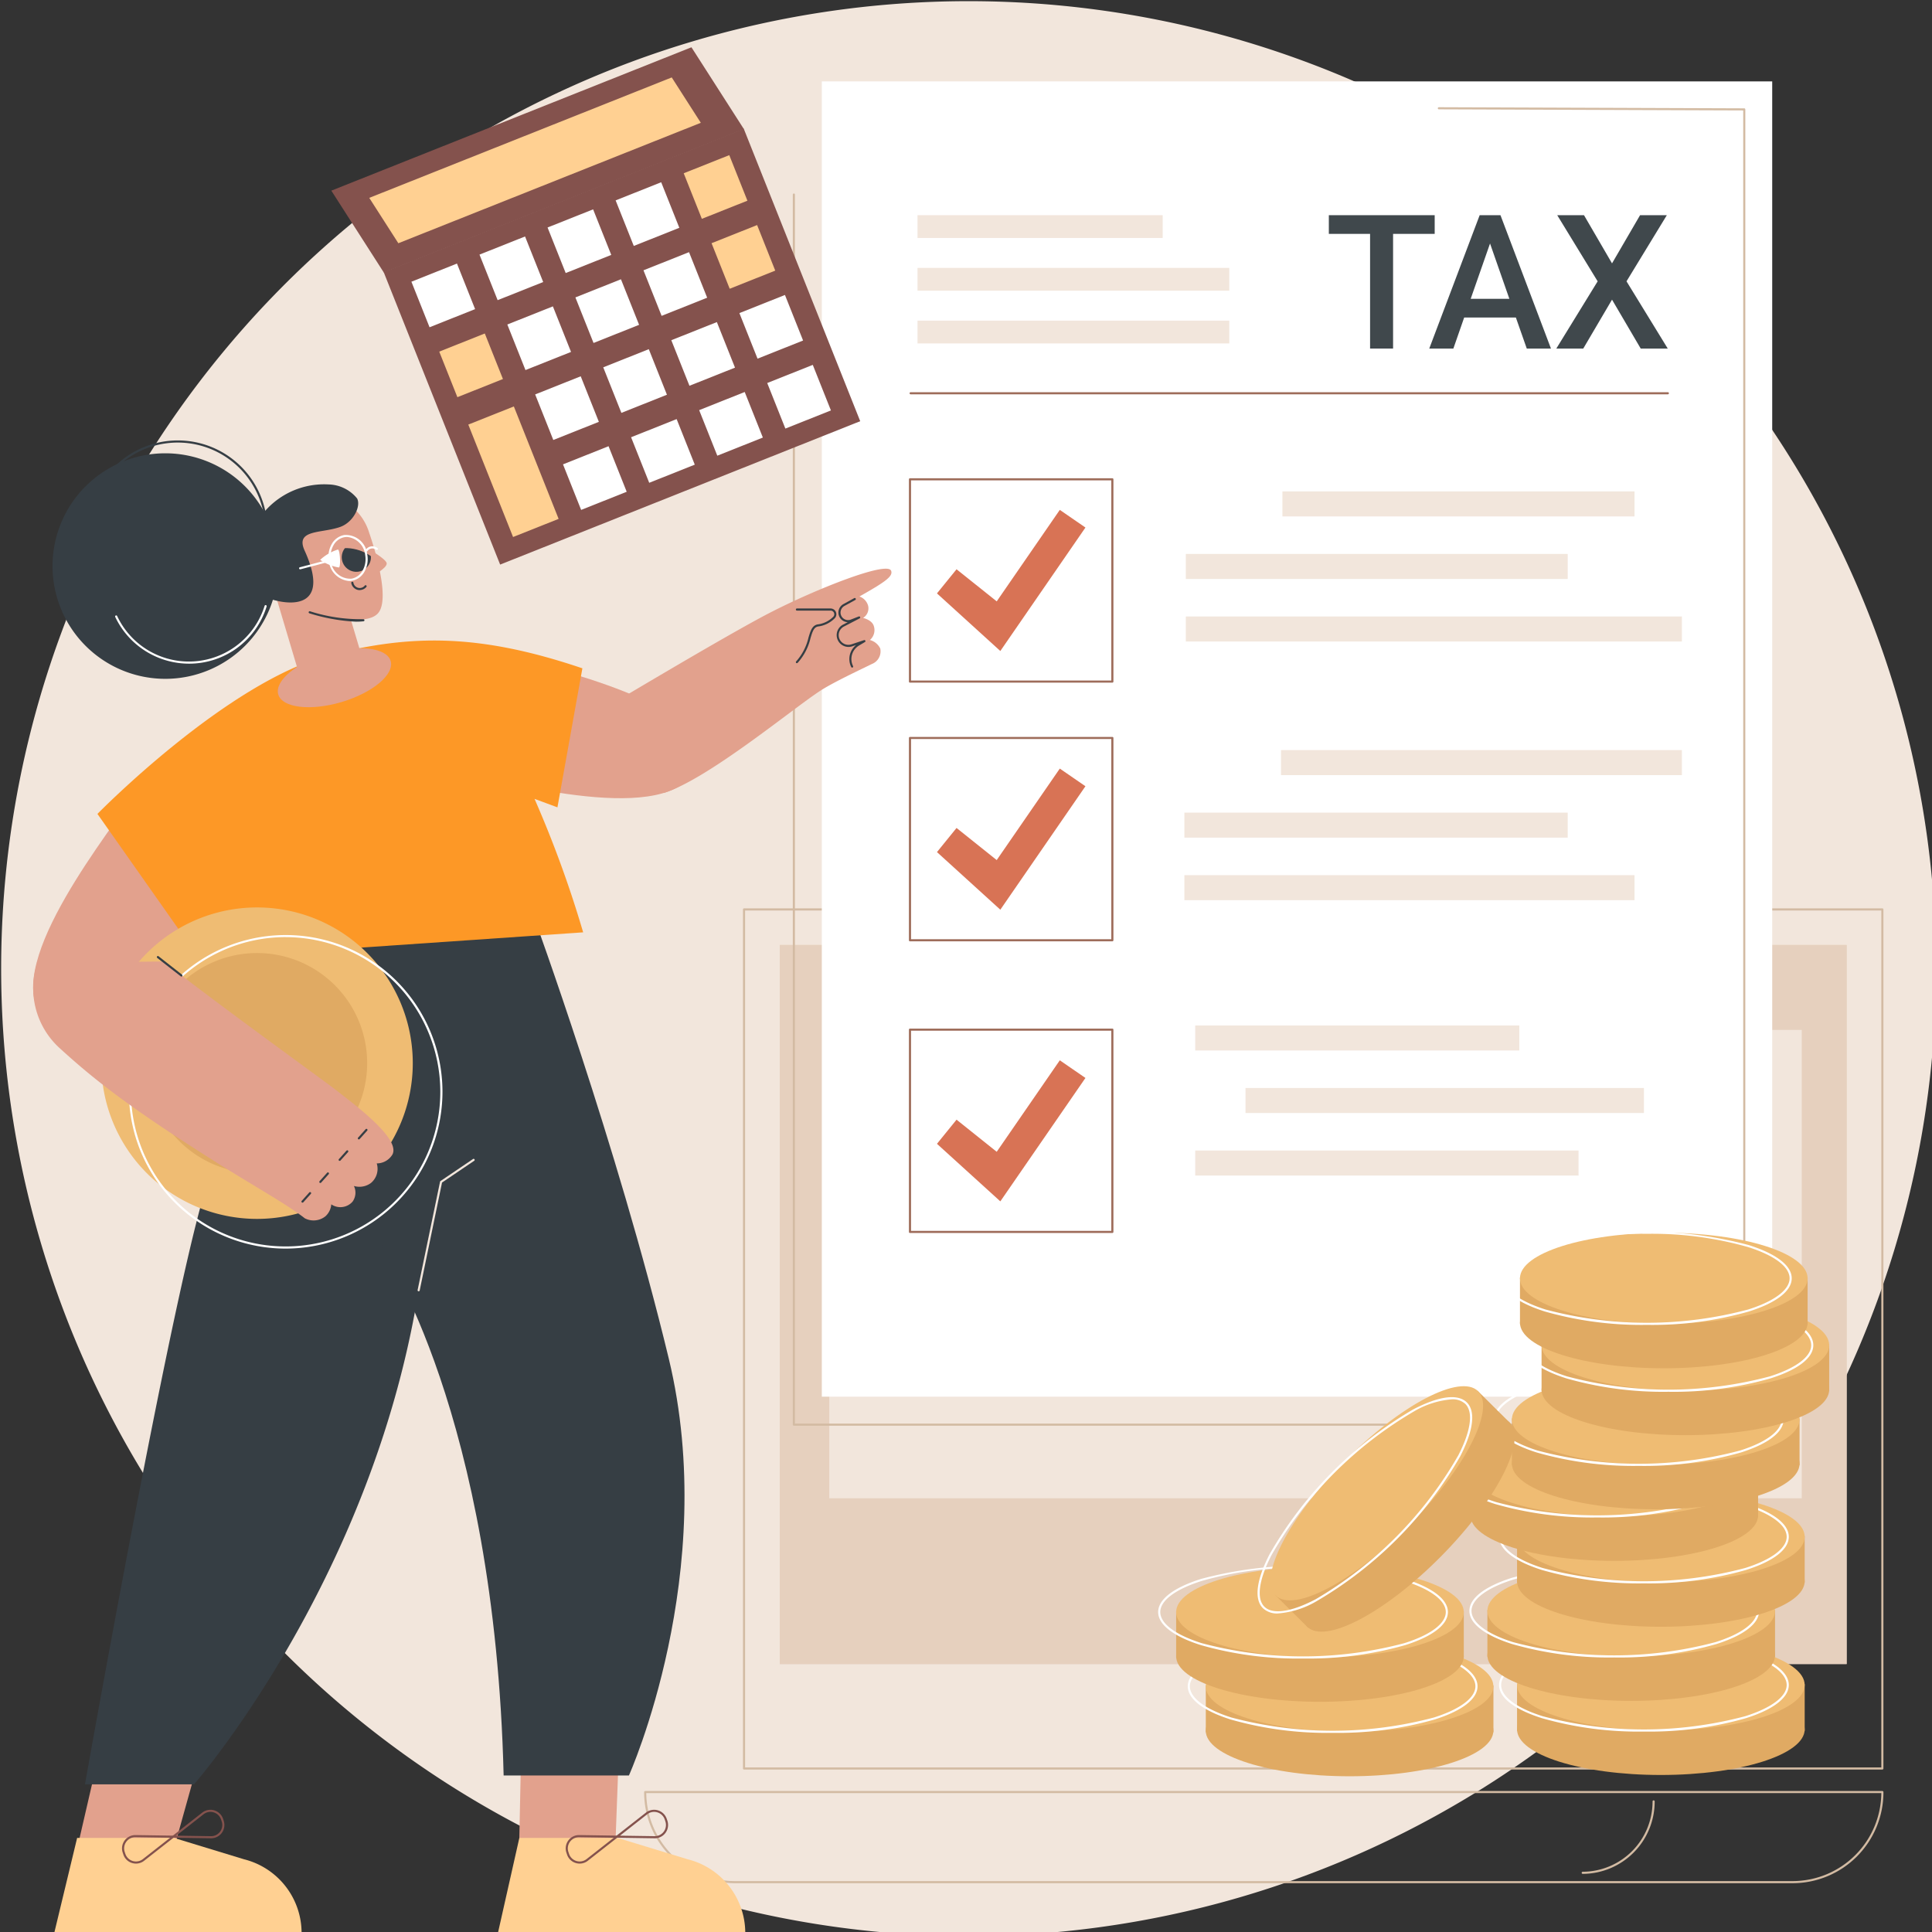 <svg xmlns="http://www.w3.org/2000/svg" xmlns:xlink="http://www.w3.org/1999/xlink" width="147" height="147" viewBox="0 0 147 147">
  <rect x="0" y="0" width="147" height="147" fill="#333333" stroke="none"/>
  <defs>
    <clipPath id="clip-path">
      <rect id="Rectángulo_404834" data-name="Rectángulo 404834" width="147" height="147" fill="none"/>
    </clipPath>
    <clipPath id="clip-path-2">
      <path id="Trazado_901466" data-name="Trazado 901466" d="M303.578,517.34a1.111,1.111,0,1,0,1.984.6,3.412,3.412,0,0,0-1.814-.61c-.056,0-.113,0-.17.006" transform="translate(-301.702 -517.334)" fill="none"/>
    </clipPath>
  </defs>
  <g id="Grupo_1111639" data-name="Grupo 1111639" transform="translate(0.196 0.196)">
    <g id="Grupo_1111634" data-name="Grupo 1111634" transform="translate(-0.196 -0.196)">
      <g id="Grupo_1111633" data-name="Grupo 1111633" clip-path="url(#clip-path)">
        <path id="Trazado_901416" data-name="Trazado 901416" d="M147.223,73.612A73.612,73.612,0,1,1,73.612,0a73.612,73.612,0,0,1,73.612,73.612" transform="translate(0.089 0.089)" fill="#f2e6dc"/>
        <path id="Trazado_901417" data-name="Trazado 901417" d="M788.266,923.52H701.654a.08.08,0,0,1-.08-.08V858.075a.08.08,0,0,1,.08-.08h86.612a.08.08,0,0,1,.08.08V923.44a.08.08,0,0,1-.08.08m-86.531-.161h86.451v-65.2H701.735Z" transform="translate(-645.043 -788.88)" fill="#d3bba3"/>
        <rect id="Rectángulo_404797" data-name="Rectángulo 404797" width="81.177" height="54.711" transform="translate(59.329 71.901)" fill="#e6d0be"/>
        <rect id="Rectángulo_404798" data-name="Rectángulo 404798" width="81.177" height="54.711" transform="translate(59.329 71.901)" fill="#e6d0be"/>
        <rect id="Rectángulo_404799" data-name="Rectángulo 404799" width="73.993" height="35.637" transform="translate(63.098 78.363)" fill="#f2e6dc"/>
        <path id="Trazado_901418" data-name="Trazado 901418" d="M1223.865,1599.539a1.63,1.63,0,1,1-1.63-1.623,1.627,1.627,0,0,1,1.63,1.623" transform="translate(-1122.317 -1469.274)" fill="#fff"/>
        <path id="Trazado_901419" data-name="Trazado 901419" d="M695.507,1699.78H614.982a6.917,6.917,0,0,1-6.884-6.934.08.08,0,0,1,.08-.08H702.31a.08.08,0,0,1,.081.08,6.917,6.917,0,0,1-6.884,6.934m-87.247-6.854a6.756,6.756,0,0,0,6.722,6.693h80.525a6.756,6.756,0,0,0,6.723-6.693Z" transform="translate(-559.087 -1556.493)" fill="#d3bba3"/>
        <path id="Trazado_901420" data-name="Trazado 901420" d="M1494.867,1707.187a.08.08,0,1,1,0-.161,5.339,5.339,0,0,0,5.313-5.353.08.08,0,1,1,.161,0,5.5,5.5,0,0,1-5.474,5.514" transform="translate(-1374.442 -1564.61)" fill="#d3bba3"/>
        <path id="Trazado_901421" data-name="Trazado 901421" d="M918.743,1713.9a2.9,2.9,0,0,1-2.891,2.912H905.675a2.9,2.9,0,0,1-2.891-2.912Z" transform="translate(-830.066 -1575.929)" fill="#f2e6dc"/>
        <rect id="Rectángulo_404800" data-name="Rectángulo 404800" width="72.312" height="100.076" transform="translate(62.53 6.193)" fill="#fff"/>
        <path id="Trazado_901422" data-name="Trazado 901422" d="M821.1,200.574H748.788a.08.08,0,0,1-.08-.08V106.9a.08.08,0,1,1,.161,0v93.516h72.152V100.5l-23.157-.084a.08.08,0,0,1,0-.161h0l23.237.085a.08.08,0,0,1,.08.08V200.494a.081.081,0,0,1-.081.08" transform="translate(-688.385 -92.097)" fill="#d3bba3"/>
        <rect id="Rectángulo_404801" data-name="Rectángulo 404801" width="24.658" height="1.904" transform="translate(90.941 78.024)" fill="#f2e6dc"/>
        <rect id="Rectángulo_404802" data-name="Rectángulo 404802" width="30.314" height="1.904" transform="translate(94.768 82.782)" fill="#f2e6dc"/>
        <rect id="Rectángulo_404803" data-name="Rectángulo 404803" width="29.166" height="1.904" transform="translate(90.941 87.54)" fill="#f2e6dc"/>
        <rect id="Rectángulo_404804" data-name="Rectángulo 404804" width="30.503" height="1.904" transform="translate(97.467 57.072)" fill="#f2e6dc"/>
        <rect id="Rectángulo_404805" data-name="Rectángulo 404805" width="29.166" height="1.904" transform="translate(90.116 61.83)" fill="#f2e6dc"/>
        <rect id="Rectángulo_404806" data-name="Rectángulo 404806" width="34.249" height="1.904" transform="translate(90.116 66.588)" fill="#f2e6dc"/>
        <rect id="Rectángulo_404807" data-name="Rectángulo 404807" width="26.79" height="1.904" transform="translate(97.575 37.39)" fill="#f2e6dc"/>
        <rect id="Rectángulo_404808" data-name="Rectángulo 404808" width="29.058" height="1.905" transform="translate(90.225 42.148)" fill="#f2e6dc"/>
        <rect id="Rectángulo_404809" data-name="Rectángulo 404809" width="37.746" height="1.904" transform="translate(90.225 46.906)" fill="#f2e6dc"/>
        <path id="Trazado_901423" data-name="Trazado 901423" d="M874.008,987.272h-15.4a.08.08,0,0,1-.08-.08V971.8a.08.08,0,0,1,.08-.081h15.4a.08.08,0,0,1,.08.081v15.39a.08.08,0,0,1-.08.08m-15.318-.161h15.237v-15.23H858.69Z" transform="translate(-789.371 -893.457)" fill="#9e6c5a"/>
        <path id="Trazado_901424" data-name="Trazado 901424" d="M889.86,1012.379,885.039,1008l1.489-1.836,3.057,2.443,4.8-6.961,1.951,1.343Z" transform="translate(-813.748 -920.971)" fill="#d87355"/>
        <path id="Trazado_901425" data-name="Trazado 901425" d="M874.008,711.411h-15.4a.08.08,0,0,1-.08-.08V695.94a.08.08,0,0,1,.08-.08h15.4a.08.08,0,0,1,.08.08v15.39a.08.08,0,0,1-.08.08m-15.318-.161h15.237v-15.23H858.69Z" transform="translate(-789.371 -639.789)" fill="#9e6c5a"/>
        <path id="Trazado_901426" data-name="Trazado 901426" d="M889.86,736.518l-4.821-4.383,1.489-1.836,3.057,2.443,4.8-6.961,1.951,1.343Z" transform="translate(-813.748 -667.302)" fill="#d87355"/>
        <path id="Trazado_901427" data-name="Trazado 901427" d="M874.008,466.754h-15.4a.08.08,0,0,1-.08-.08v-15.39a.08.08,0,0,1,.08-.08h15.4a.08.08,0,0,1,.08.08v15.39a.08.08,0,0,1-.08.08m-15.318-.161h15.237V451.364H858.69Z" transform="translate(-789.371 -414.814)" fill="#9e6c5a"/>
        <path id="Trazado_901428" data-name="Trazado 901428" d="M889.86,491.861l-4.821-4.383,1.489-1.836,3.057,2.442,4.8-6.961,1.951,1.343Z" transform="translate(-813.748 -442.328)" fill="#d87355"/>
        <path id="Trazado_901429" data-name="Trazado 901429" d="M1263.71,203.829h-3.166v8.726h-1.75v-8.726h-3.138v-1.422h8.054Z" transform="translate(-1154.549 -186.034)" fill="#40484c"/>
        <path id="Trazado_901430" data-name="Trazado 901430" d="M1357.242,210.192h-3.933l-.823,2.363h-1.834l3.835-10.148h1.583l3.842,10.148h-1.841Zm-3.438-1.422h2.943l-1.471-4.21Z" transform="translate(-1241.904 -186.034)" fill="#40484c"/>
        <path id="Trazado_901431" data-name="Trazado 901431" d="M1475.027,206.073l2.134-3.666h2.036l-3.068,5.032,3.138,5.116h-2.057l-2.183-3.722-2.189,3.722h-2.05l3.145-5.116-3.075-5.032h2.036Z" transform="translate(-1352.373 -186.034)" fill="#40484c"/>
        <rect id="Rectángulo_404810" data-name="Rectángulo 404810" width="18.654" height="1.735" transform="translate(69.811 16.372)" fill="#f2e6dc"/>
        <rect id="Rectángulo_404811" data-name="Rectángulo 404811" width="23.721" height="1.735" transform="translate(69.811 20.384)" fill="#f2e6dc"/>
        <rect id="Rectángulo_404812" data-name="Rectángulo 404812" width="23.721" height="1.735" transform="translate(69.811 24.396)" fill="#f2e6dc"/>
        <path id="Trazado_901432" data-name="Trazado 901432" d="M916.852,369.976H859.238a.08.08,0,1,1,0-.161h57.614a.08.08,0,1,1,0,.161" transform="translate(-789.95 -339.974)" fill="#9e6c5a"/>
        <rect id="Rectángulo_404813" data-name="Rectángulo 404813" width="29.489" height="23.951" transform="translate(29.194 20.705) rotate(-21.712)" fill="#84524d"/>
        <rect id="Rectángulo_404814" data-name="Rectángulo 404814" width="3.731" height="3.731" transform="translate(58.376 29.143) rotate(-21.712)" fill="#fff"/>
        <path id="Trazado_901433" data-name="Trazado 901433" d="M343.673,49.823l-27.4,10.909-3.993-6.23,27.4-10.909Z" transform="translate(-287.07 -39.996)" fill="#84524d"/>
        <path id="Trazado_901434" data-name="Trazado 901434" d="M373.355,75.572l-23.014,9.164-2.213-3.452,23.014-9.164Z" transform="translate(-320.032 -66.229)" fill="#ffd092"/>
        <rect id="Rectángulo_404815" data-name="Rectángulo 404815" width="3.731" height="3.731" transform="translate(56.258 23.823) rotate(-21.712)" fill="#fff"/>
        <rect id="Rectángulo_404816" data-name="Rectángulo 404816" width="3.731" height="3.731" transform="translate(54.14 18.504) rotate(-21.712)" fill="#ffd092"/>
        <rect id="Rectángulo_404817" data-name="Rectángulo 404817" width="3.731" height="3.731" transform="translate(52.022 13.184) rotate(-21.712)" fill="#ffd092"/>
        <rect id="Rectángulo_404818" data-name="Rectángulo 404818" width="3.731" height="3.731" transform="translate(53.197 31.206) rotate(-21.712)" fill="#fff"/>
        <rect id="Rectángulo_404819" data-name="Rectángulo 404819" width="3.731" height="3.731" transform="translate(51.078 25.886) rotate(-21.712)" fill="#fff"/>
        <rect id="Rectángulo_404820" data-name="Rectángulo 404820" width="3.731" height="3.731" transform="translate(48.96 20.566) rotate(-21.712)" fill="#fff"/>
        <rect id="Rectángulo_404821" data-name="Rectángulo 404821" width="3.731" height="3.731" transform="translate(46.842 15.247) rotate(-21.712)" fill="#fff"/>
        <rect id="Rectángulo_404822" data-name="Rectángulo 404822" width="3.731" height="3.731" transform="translate(48.017 33.268) rotate(-21.712)" fill="#fff"/>
        <rect id="Rectángulo_404823" data-name="Rectángulo 404823" width="3.731" height="3.731" transform="translate(45.899 27.948) rotate(-21.712)" fill="#fff"/>
        <rect id="Rectángulo_404824" data-name="Rectángulo 404824" width="3.731" height="3.731" transform="translate(43.78 22.629) rotate(-21.712)" fill="#fff"/>
        <rect id="Rectángulo_404825" data-name="Rectángulo 404825" width="3.731" height="3.731" transform="translate(41.662 17.309) rotate(-21.712)" fill="#fff"/>
        <rect id="Rectángulo_404826" data-name="Rectángulo 404826" width="3.731" height="3.731" transform="translate(42.837 35.331) rotate(-21.712)" fill="#fff"/>
        <rect id="Rectángulo_404827" data-name="Rectángulo 404827" width="3.731" height="3.731" transform="translate(40.719 30.011) rotate(-21.712)" fill="#fff"/>
        <rect id="Rectángulo_404828" data-name="Rectángulo 404828" width="3.731" height="3.731" transform="translate(38.601 24.691) rotate(-21.712)" fill="#fff"/>
        <rect id="Rectángulo_404829" data-name="Rectángulo 404829" width="3.731" height="3.731" transform="translate(36.483 19.372) rotate(-21.712)" fill="#fff"/>
        <rect id="Rectángulo_404830" data-name="Rectángulo 404830" width="3.731" height="9.208" transform="translate(35.631 32.305) rotate(-21.712)" fill="#ffd092"/>
        <rect id="Rectángulo_404831" data-name="Rectángulo 404831" width="3.731" height="3.731" transform="translate(33.421 26.754) rotate(-21.712)" fill="#ffd092"/>
        <rect id="Rectángulo_404832" data-name="Rectángulo 404832" width="3.731" height="3.731" transform="translate(31.303 21.434) rotate(-21.712)" fill="#fff"/>
        <path id="Trazado_901435" data-name="Trazado 901435" d="M74.951,1658.29l-7.264-.109,2.164-9.365,7.4,1.234Z" transform="translate(-62.152 -1516.079)" fill="#e2a18d"/>
        <path id="Trazado_901436" data-name="Trazado 901436" d="M69.126,1744.333H50.316l1.732-7.19h7.369l5.329,1.625a5.782,5.782,0,0,1,4.38,5.565" transform="translate(-46.179 -1597.301)" fill="#ffd092"/>
        <path id="Trazado_901437" data-name="Trazado 901437" d="M164.734,1712.669h-.016l-2.862-.043a.081.081,0,0,1-.049-.144l2.253-1.766a1.013,1.013,0,0,1,1.584.474l.048.144a1.013,1.013,0,0,1-.959,1.336m-2.648-.2,2.635.04a.852.852,0,0,0,.82-1.123l-.048-.144a.852.852,0,0,0-1.333-.4Z" transform="translate(-148.672 -1572.8)" fill="#84524d"/>
        <path id="Trazado_901438" data-name="Trazado 901438" d="M115.35,1736.617a1.021,1.021,0,0,1-.294-.043,1,1,0,0,1-.67-.647l-.048-.144a1.013,1.013,0,0,1,.975-1.336l2.862.043a.08.08,0,0,1,.049.144l-2.253,1.766a1,1,0,0,1-.621.217m-.053-2.009a.852.852,0,0,0-.806,1.124l.048.143a.852.852,0,0,0,1.333.4l2.074-1.626-2.635-.04H115.3" transform="translate(-105.001 -1594.822)" fill="#84524d"/>
        <path id="Trazado_901439" data-name="Trazado 901439" d="M496.377,1659.691l-7.264-.109.224-10.767,7.4,1.234Z" transform="translate(-449.675 -1516.079)" fill="#e2a18d"/>
        <path id="Trazado_901440" data-name="Trazado 901440" d="M488.744,1744.333h-18.81l1.62-7.19h7.481l5.329,1.625a5.782,5.782,0,0,1,4.38,5.565" transform="translate(-432.039 -1597.301)" fill="#ffd092"/>
        <path id="Trazado_901441" data-name="Trazado 901441" d="M584.352,1712.669h-.016l-2.862-.043a.081.081,0,0,1-.049-.144l2.253-1.766a1.013,1.013,0,0,1,1.584.474l.049.144a1.013,1.013,0,0,1-.959,1.336m-2.648-.2,2.635.039h.013a.852.852,0,0,0,.806-1.124l-.048-.144a.852.852,0,0,0-1.333-.4Z" transform="translate(-534.532 -1572.8)" fill="#84524d"/>
        <path id="Trazado_901442" data-name="Trazado 901442" d="M534.968,1736.617a1.022,1.022,0,0,1-.294-.043,1,1,0,0,1-.67-.647l-.048-.144a1.013,1.013,0,0,1,.975-1.336l2.862.043a.08.08,0,0,1,.048.144l-2.253,1.766a1,1,0,0,1-.621.217m-.053-2.009a.852.852,0,0,0-.806,1.124l.048.143a.852.852,0,0,0,1.333.4l2.074-1.626-2.635-.04h-.014" transform="translate(-490.86 -1594.822)" fill="#84524d"/>
        <path id="Trazado_901443" data-name="Trazado 901443" d="M95.18,882.183a147.874,147.874,0,0,0-7.514,22.094c-3.028,12.113-8.412,42.506-8.412,42.506h8.3s16.374-18.73,17.832-44.413l5.047-20.3Z" transform="translate(-72.789 -811.019)" fill="#363e44"/>
        <path id="Trazado_901444" data-name="Trazado 901444" d="M360.858,889.519s8.524,12.337,9.2,39.927h9.533s6.954-15.477,3.028-31.739S372.3,863.948,372.3,863.948H362.092Z" transform="translate(-331.738 -794.354)" fill="#363e44"/>
        <path id="Trazado_901445" data-name="Trazado 901445" d="M393.906,1104.9l-.016,0a.081.081,0,0,1-.062-.095l1.707-8.244a.08.08,0,0,1,.034-.05l2.483-1.681a.081.081,0,0,1,.09.133l-2.456,1.662-1.7,8.212a.08.08,0,0,1-.079.064" transform="translate(-362.053 -1006.649)" fill="#f2e6dc"/>
        <path id="Trazado_901446" data-name="Trazado 901446" d="M436.164,625.823c4.321.9,16.633,4.262,17.987-.922,1.12-4.288-11.014-7.033-15.247-8.205l-2.74,9.128" transform="translate(-400.985 -566.993)" fill="#e2a18d"/>
        <path id="Trazado_901447" data-name="Trazado 901447" d="M564.885,547.64s9.707-5.82,13.042-7.538c3.5-1.8,8.937-3.958,9.228-3.194.166.435-.514.882-2.412,1.956a1.039,1.039,0,0,1,.662.709.854.854,0,0,1-.386.922c.052.01.639.156.8.566a.989.989,0,0,1-.28,1.114,1.221,1.221,0,0,1,.786.643,1.031,1.031,0,0,1-.635,1.182c-.746.37-2.809,1.332-3.835,1.979-2.02,1.274-8.584,6.763-11.99,7.833.1-3.088-4.978-6.173-4.978-6.173" transform="translate(-519.351 -493.479)" fill="#e2a18d"/>
        <path id="Trazado_901448" data-name="Trazado 901448" d="M751.674,578.536a.08.08,0,0,1-.058-.136,4.1,4.1,0,0,0,.937-1.808c.163-.548.291-.981.783-1.019a2.022,2.022,0,0,0,1.084-.552.271.271,0,0,0,.078-.305.275.275,0,0,0-.263-.183h-2.561a.08.08,0,0,1,0-.161h2.561a.44.44,0,0,1,.29.771,2.144,2.144,0,0,1-1.177.59c-.364.028-.47.329-.641.9a4.238,4.238,0,0,1-.975,1.873.08.08,0,0,1-.058.025" transform="translate(-691.039 -528.075)" fill="#363e44"/>
        <path id="Trazado_901449" data-name="Trazado 901449" d="M791.366,569.72a.081.081,0,0,1-.072-.044,1.366,1.366,0,0,1,.371-1.674l-.294.1a.9.9,0,0,1-.7-1.652l.358-.185a.734.734,0,0,1-.327-1.378l.822-.452a.08.08,0,1,1,.078.141l-.822.452a.574.574,0,0,0,.485,1.038l.6-.234a.08.08,0,0,1,.066.146l-1.188.615a.738.738,0,0,0,.573,1.356l.954-.318a.08.08,0,0,1,.066.145l-.44.26a1.2,1.2,0,0,0-.463,1.569.08.08,0,0,1-.072.117" transform="translate(-726.527 -518.925)" fill="#363e44"/>
        <path id="Trazado_901450" data-name="Trazado 901450" d="M37.574,756.3c-2.5,3.635-10.372,13.684-6.117,16.94,3.52,2.694,10.75-7.43,13.47-10.879L37.574,756.3" transform="translate(-27.698 -695.364)" fill="#e2a18d"/>
        <path id="Trazado_901451" data-name="Trazado 901451" d="M91,617.9s9.9-10.123,17.742-12.109c6.145-1.557,11.324-1.62,19.156,1.031L126,617.4l-1.743-.645a85.2,85.2,0,0,1,3.7,10.156l-29.384,2.019.53-3.179-1.57,1.432Z" transform="translate(-83.586 -555.972)" fill="#fd9826"/>
        <path id="Trazado_901452" data-name="Trazado 901452" d="M118.413,868.962a11.849,11.849,0,1,1-11.849-11.849,11.849,11.849,0,0,1,11.849,11.849" transform="translate(-87.006 -788.069)" fill="#efbc73"/>
        <path id="Trazado_901453" data-name="Trazado 901453" d="M154.61,908.629a8.378,8.378,0,1,1-8.378-8.378,8.379,8.379,0,0,1,8.378,8.378" transform="translate(-126.673 -827.737)" fill="#e0aa63"/>
        <path id="Trazado_901454" data-name="Trazado 901454" d="M132.735,907.063a11.929,11.929,0,1,1,11.929-11.929,11.943,11.943,0,0,1-11.929,11.929m0-23.7A11.768,11.768,0,1,0,144.5,895.133a11.782,11.782,0,0,0-11.768-11.769" transform="translate(-110.998 -812.061)" fill="#fff"/>
        <path id="Trazado_901455" data-name="Trazado 901455" d="M40.258,908.174c3.56,2.845,12.275,9.129,13.1,9.776,1.545,1.21,4.908,3.7,4.314,4.905a1.386,1.386,0,0,1-1.2.686,1.4,1.4,0,0,1-.437,1.487,1.466,1.466,0,0,1-1.3.231,1.175,1.175,0,0,1-.1,1.189,1.231,1.231,0,0,1-1.622.209,1.376,1.376,0,0,1-.435.9,1.444,1.444,0,0,1-1.58.161c-1.373-1.074-3.787-2.4-6.578-4.158-6.555-4.133-9.3-6.251-12.11-8.821a6.146,6.146,0,0,1-1.659-6.468c3.226-.038,6.374-.056,9.6-.094" transform="translate(-27.807 -835.022)" fill="#e2a18d"/>
        <path id="Trazado_901456" data-name="Trazado 901456" d="M149.105,904.636a.08.08,0,0,1-.049-.017c-.908-.707-1.475-1.151-1.787-1.4a.08.08,0,0,1,.1-.126c.311.247.879.691,1.786,1.4a.08.08,0,0,1-.049.144" transform="translate(-135.304 -830.335)" fill="#363e44"/>
        <path id="Trazado_901457" data-name="Trazado 901457" d="M337.376,1067.306a.08.08,0,0,1-.06-.134l.576-.643a.08.08,0,0,1,.12.107l-.576.643a.08.08,0,0,1-.06.027" transform="translate(-310.071 -980.612)" fill="#363e44"/>
        <path id="Trazado_901458" data-name="Trazado 901458" d="M319.241,1087.623a.08.08,0,0,1-.06-.134l.576-.643a.08.08,0,0,1,.12.107l-.576.643a.08.08,0,0,1-.06.027" transform="translate(-293.395 -999.296)" fill="#363e44"/>
        <path id="Trazado_901459" data-name="Trazado 901459" d="M301,1108.516a.079.079,0,0,1-.054-.021.08.08,0,0,1-.006-.114l.576-.643a.08.08,0,0,1,.12.107l-.576.643a.08.08,0,0,1-.06.027" transform="translate(-276.625 -1018.507)" fill="#363e44"/>
        <path id="Trazado_901460" data-name="Trazado 901460" d="M284.074,1127.123a.08.08,0,0,1-.06-.134l.576-.643a.08.08,0,0,1,.12.107l-.576.643a.08.08,0,0,1-.06.027" transform="translate(-261.057 -1035.617)" fill="#363e44"/>
        <path id="Trazado_901461" data-name="Trazado 901461" d="M270.222,612.948c.3,1.02-1.364,2.417-3.725,3.121s-4.522.448-4.826-.572,1.364-2.417,3.725-3.121,4.522-.448,4.826.572" transform="translate(-240.498 -562.656)" fill="#e2a18d"/>
        <path id="Trazado_901462" data-name="Trazado 901462" d="M257.225,475.57c-.989,1.265-5.253-.1-5.253-.1l-3.291-3.636a4.089,4.089,0,1,1,7.838-2.336s1.714,4.782.707,6.07" transform="translate(-228.427 -428.953)" fill="#e2a18d"/>
        <rect id="Rectángulo_404833" data-name="Rectángulo 404833" width="4.955" height="10.338" transform="translate(20.24 42.84) rotate(-16.601)" fill="#e2a18d"/>
        <path id="Trazado_901463" data-name="Trazado 901463" d="M346.283,517.376s1.442.824,1.475,1.145c.038.384-1.12.97-1.12.97s-.325-2.121-.355-2.115" transform="translate(-318.335 -475.664)" fill="#e2a18d"/>
        <path id="Trazado_901464" data-name="Trazado 901464" d="M301.7,519.42a3.551,3.551,0,0,1,1.342-.784c.168-.05.252,1.391.07,1.362a3.559,3.559,0,0,1-1.411-.578" transform="translate(-277.341 -476.821)" fill="#fff"/>
      </g>
    </g>
    <g id="Grupo_1111636" data-name="Grupo 1111636" transform="translate(24.165 41.512)">
      <g id="Grupo_1111635" data-name="Grupo 1111635" clip-path="url(#clip-path-2)">
        <path id="Trazado_901465" data-name="Trazado 901465" d="M316.742,509.715a1.4,1.4,0,1,1,.565,1.894,1.4,1.4,0,0,1-.565-1.894" transform="translate(-315.378 -509.654)" fill="#363e44"/>
      </g>
    </g>
    <g id="Grupo_1111638" data-name="Grupo 1111638" transform="translate(-0.196 -0.196)">
      <g id="Grupo_1111637" data-name="Grupo 1111637" clip-path="url(#clip-path)">
        <path id="Trazado_901467" data-name="Trazado 901467" d="M331.747,549.706a.646.646,0,0,1-.183-.026.659.659,0,0,1-.46-.517.08.08,0,0,1,.159-.028.492.492,0,0,0,.86.237.08.08,0,1,1,.122.1.658.658,0,0,1-.5.229" transform="translate(-304.376 -504.806)" fill="#363e44"/>
        <path id="Trazado_901468" data-name="Trazado 901468" d="M294.444,577.775a14.1,14.1,0,0,1-3.584-.639.08.08,0,0,1,.049-.153,12.594,12.594,0,0,0,4.061.6.081.081,0,0,1,.018.16,4.862,4.862,0,0,1-.544.029" transform="translate(-267.32 -530.472)" fill="#363e44"/>
        <path id="Trazado_901469" data-name="Trazado 901469" d="M234.633,465.373c-1.168-.56-1.526-3.312-.809-5.076a5.991,5.991,0,0,1,5.775-3.432,2.882,2.882,0,0,1,2.155,1.065c.315.591-.285,1.82-1.3,2.173-1.429.5-3.432.166-2.692,1.795,2.243,4.935-1.844,4.09-3.127,3.475" transform="translate(-214.584 -420.005)" fill="#363e44"/>
        <path id="Trazado_901470" data-name="Trazado 901470" d="M65.743,436.18a8.58,8.58,0,1,1-8.58-8.58,8.58,8.58,0,0,1,8.58,8.58" transform="translate(-44.586 -393.11)" fill="#363e44"/>
        <path id="Trazado_901471" data-name="Trazado 901471" d="M311.135,508.267a1.7,1.7,0,0,1-1.546-1.51,1.934,1.934,0,0,1,.217-1.3,1.366,1.366,0,0,1,.952-.689,1.642,1.642,0,0,1,1.754,1.492,1.935,1.935,0,0,1-.217,1.3,1.366,1.366,0,0,1-.952.689,1.258,1.258,0,0,1-.209.017m-.167-3.351a1.1,1.1,0,0,0-.183.015,1.208,1.208,0,0,0-.84.612,1.773,1.773,0,0,0-.2,1.187,1.484,1.484,0,0,0,1.569,1.36,1.208,1.208,0,0,0,.84-.612,1.773,1.773,0,0,0,.2-1.187,1.535,1.535,0,0,0-1.386-1.376" transform="translate(-284.567 -464.059)" fill="#fff"/>
        <path id="Trazado_901472" data-name="Trazado 901472" d="M281.869,529.09a.08.08,0,0,1-.02-.158l2.131-.561a.08.08,0,1,1,.041.156l-2.131.561-.021,0" transform="translate(-259.03 -485.772)" fill="#fff"/>
        <path id="Trazado_901473" data-name="Trazado 901473" d="M344.6,516a.081.081,0,0,1-.066-.127.621.621,0,0,1,.9-.145.08.08,0,1,1-.091.133.466.466,0,0,0-.674.1.08.08,0,0,1-.066.034" transform="translate(-316.717 -474.03)" fill="#fff"/>
        <path id="Trazado_901474" data-name="Trazado 901474" d="M89.245,429.067a6.81,6.81,0,1,1,6.81-6.81,6.817,6.817,0,0,1-6.81,6.81m0-13.458a6.649,6.649,0,1,0,6.649,6.649,6.656,6.656,0,0,0-6.649-6.649" transform="translate(-75.714 -381.936)" fill="#363e44"/>
        <path id="Trazado_901475" data-name="Trazado 901475" d="M113.381,575.631a6.222,6.222,0,0,1-5.605-3.556.08.08,0,1,1,.146-.069,6.034,6.034,0,0,0,11.22-.774.08.08,0,0,1,.154.048,6.165,6.165,0,0,1-5.914,4.351" transform="translate(-99.009 -525.135)" fill="#fff"/>
        <path id="Trazado_901476" data-name="Trazado 901476" d="M1433.676,1594.955c0,1.913,4.9,3.464,10.942,3.464s10.942-1.551,10.942-3.464-4.9-3.464-10.942-3.464-10.942,1.551-10.942,3.464" transform="translate(-1318.248 -1463.366)" fill="#e0aa63"/>
        <rect id="Rectángulo_404835" data-name="Rectángulo 404835" width="21.885" height="3.569" transform="translate(115.428 128.138)" fill="#e0aa63"/>
        <path id="Trazado_901477" data-name="Trazado 901477" d="M1433.676,1552.9c0,1.913,4.9,3.464,10.942,3.464s10.942-1.551,10.942-3.464-4.9-3.464-10.942-3.464-10.942,1.551-10.942,3.464" transform="translate(-1318.248 -1424.697)" fill="#efbc73"/>
        <path id="Trazado_901478" data-name="Trazado 901478" d="M1427.674,1555.528a26.783,26.783,0,0,1-7.762-1.019c-2.1-.666-3.261-1.563-3.261-2.526s1.158-1.86,3.261-2.526a30.083,30.083,0,0,1,15.523,0c2.1.666,3.261,1.563,3.261,2.526s-1.158,1.861-3.261,2.526a26.785,26.785,0,0,1-7.762,1.019m0-6.928a26.628,26.628,0,0,0-7.713,1.011c-2,.634-3.149,1.5-3.149,2.373s1.148,1.739,3.149,2.373a29.936,29.936,0,0,0,15.426,0c2-.634,3.149-1.5,3.149-2.373s-1.148-1.739-3.149-2.373a26.628,26.628,0,0,0-7.713-1.011" transform="translate(-1302.592 -1423.778)" fill="#fff"/>
        <path id="Trazado_901479" data-name="Trazado 901479" d="M1405.634,1524.868c0,1.913,4.9,3.464,10.942,3.464s10.942-1.551,10.942-3.464-4.9-3.464-10.942-3.464-10.942,1.551-10.942,3.464" transform="translate(-1292.462 -1398.918)" fill="#e0aa63"/>
        <rect id="Rectángulo_404836" data-name="Rectángulo 404836" width="21.885" height="3.569" transform="translate(113.172 122.499)" fill="#e0aa63"/>
        <path id="Trazado_901480" data-name="Trazado 901480" d="M1405.634,1482.816c0,1.913,4.9,3.464,10.942,3.464s10.942-1.551,10.942-3.464-4.9-3.464-10.942-3.464-10.942,1.551-10.942,3.464" transform="translate(-1292.462 -1360.249)" fill="#efbc73"/>
        <path id="Trazado_901481" data-name="Trazado 901481" d="M1399.633,1485.441a26.789,26.789,0,0,1-7.762-1.018c-2.1-.666-3.261-1.563-3.261-2.526s1.158-1.86,3.261-2.526a30.09,30.09,0,0,1,15.523,0c2.1.666,3.261,1.563,3.261,2.526s-1.158,1.86-3.261,2.526a26.788,26.788,0,0,1-7.762,1.018m0-6.928a26.631,26.631,0,0,0-7.713,1.011c-2,.634-3.149,1.5-3.149,2.373s1.148,1.739,3.149,2.373a29.931,29.931,0,0,0,15.426,0c2-.633,3.149-1.5,3.149-2.373s-1.148-1.739-3.149-2.373a26.631,26.631,0,0,0-7.713-1.011" transform="translate(-1276.807 -1359.329)" fill="#fff"/>
        <path id="Trazado_901482" data-name="Trazado 901482" d="M1433.676,1454.781c0,1.913,4.9,3.464,10.942,3.464s10.942-1.551,10.942-3.464-4.9-3.464-10.942-3.464-10.942,1.551-10.942,3.464" transform="translate(-1318.248 -1334.469)" fill="#e0aa63"/>
        <rect id="Rectángulo_404837" data-name="Rectángulo 404837" width="21.885" height="3.569" transform="translate(115.428 116.861)" fill="#e0aa63"/>
        <path id="Trazado_901483" data-name="Trazado 901483" d="M1433.676,1412.728c0,1.913,4.9,3.464,10.942,3.464s10.942-1.551,10.942-3.464-4.9-3.464-10.942-3.464-10.942,1.551-10.942,3.464" transform="translate(-1318.248 -1295.8)" fill="#efbc73"/>
        <path id="Trazado_901484" data-name="Trazado 901484" d="M1427.674,1415.353a26.792,26.792,0,0,1-7.762-1.018c-2.1-.666-3.261-1.563-3.261-2.526s1.158-1.86,3.261-2.526a30.09,30.09,0,0,1,15.523,0c2.1.666,3.261,1.563,3.261,2.526s-1.158,1.86-3.261,2.526a26.794,26.794,0,0,1-7.762,1.018m0-6.928a26.624,26.624,0,0,0-7.713,1.011c-2,.634-3.149,1.5-3.149,2.373s1.148,1.739,3.149,2.373a29.936,29.936,0,0,0,15.426,0c2-.634,3.149-1.5,3.149-2.373s-1.148-1.739-3.149-2.373a26.623,26.623,0,0,0-7.713-1.011" transform="translate(-1302.592 -1294.88)" fill="#fff"/>
        <path id="Trazado_901485" data-name="Trazado 901485" d="M1389.61,1392.451c0,1.913,4.9,3.464,10.943,3.464s10.942-1.551,10.942-3.464-4.9-3.464-10.942-3.464-10.943,1.551-10.943,3.464" transform="translate(-1277.726 -1277.154)" fill="#e0aa63"/>
        <rect id="Rectángulo_404838" data-name="Rectángulo 404838" width="21.885" height="3.569" transform="translate(111.883 111.846)" fill="#e0aa63"/>
        <path id="Trazado_901486" data-name="Trazado 901486" d="M1389.61,1350.4c0,1.913,4.9,3.464,10.943,3.464s10.942-1.551,10.942-3.464-4.9-3.464-10.942-3.464-10.943,1.551-10.943,3.464" transform="translate(-1277.726 -1238.485)" fill="#efbc73"/>
        <path id="Trazado_901487" data-name="Trazado 901487" d="M1383.609,1353.024a26.8,26.8,0,0,1-7.762-1.018c-2.1-.666-3.261-1.563-3.261-2.526s1.158-1.86,3.261-2.526a30.084,30.084,0,0,1,15.524,0c2.1.666,3.261,1.563,3.261,2.526s-1.158,1.86-3.261,2.526a26.794,26.794,0,0,1-7.762,1.018m0-6.928a26.625,26.625,0,0,0-7.713,1.011c-2,.633-3.149,1.5-3.149,2.373s1.148,1.739,3.149,2.373a29.929,29.929,0,0,0,15.427,0c2-.633,3.149-1.5,3.149-2.373s-1.148-1.739-3.149-2.373a26.625,26.625,0,0,0-7.713-1.011" transform="translate(-1262.072 -1237.565)" fill="#fff"/>
        <path id="Trazado_901488" data-name="Trazado 901488" d="M1428.816,1343.674c0,1.913,4.9,3.464,10.943,3.464s10.942-1.551,10.942-3.464-4.9-3.464-10.942-3.464-10.943,1.551-10.943,3.464" transform="translate(-1313.779 -1232.301)" fill="#e0aa63"/>
        <rect id="Rectángulo_404839" data-name="Rectángulo 404839" width="21.885" height="3.569" transform="translate(115.037 107.922)" fill="#e0aa63"/>
        <path id="Trazado_901489" data-name="Trazado 901489" d="M1428.816,1301.622c0,1.913,4.9,3.464,10.943,3.464s10.942-1.551,10.942-3.464-4.9-3.464-10.942-3.464-10.943,1.551-10.943,3.464" transform="translate(-1313.779 -1193.632)" fill="#efbc73"/>
        <path id="Trazado_901490" data-name="Trazado 901490" d="M1422.815,1304.247a26.791,26.791,0,0,1-7.762-1.018c-2.1-.666-3.261-1.563-3.261-2.526s1.158-1.86,3.261-2.526a30.09,30.09,0,0,1,15.523,0c2.1.666,3.261,1.563,3.261,2.526s-1.158,1.861-3.261,2.526a26.792,26.792,0,0,1-7.762,1.018m0-6.928a26.628,26.628,0,0,0-7.713,1.011c-2,.634-3.149,1.5-3.149,2.373s1.148,1.739,3.149,2.373a29.933,29.933,0,0,0,15.427,0c2-.634,3.149-1.5,3.149-2.373s-1.148-1.739-3.149-2.373a26.631,26.631,0,0,0-7.714-1.011" transform="translate(-1298.124 -1192.712)" fill="#fff"/>
        <path id="Trazado_901491" data-name="Trazado 901491" d="M1456.857,1273.587c0,1.913,4.9,3.464,10.942,3.464s10.943-1.551,10.943-3.464-4.9-3.464-10.943-3.464-10.942,1.551-10.942,3.464" transform="translate(-1339.564 -1167.853)" fill="#e0aa63"/>
        <rect id="Rectángulo_404840" data-name="Rectángulo 404840" width="21.885" height="3.569" transform="translate(117.293 102.284)" fill="#e0aa63"/>
        <path id="Trazado_901492" data-name="Trazado 901492" d="M1456.857,1231.534c0,1.913,4.9,3.464,10.942,3.464s10.943-1.551,10.943-3.464-4.9-3.464-10.943-3.464-10.942,1.551-10.942,3.464" transform="translate(-1339.564 -1129.182)" fill="#efbc73"/>
        <path id="Trazado_901493" data-name="Trazado 901493" d="M1450.857,1234.159a26.791,26.791,0,0,1-7.762-1.018c-2.1-.666-3.261-1.563-3.261-2.526s1.158-1.86,3.261-2.526a30.09,30.09,0,0,1,15.523,0c2.1.666,3.261,1.563,3.261,2.526s-1.158,1.86-3.261,2.526a26.793,26.793,0,0,1-7.762,1.018m0-6.928a26.632,26.632,0,0,0-7.713,1.011c-2,.634-3.149,1.5-3.149,2.373s1.148,1.739,3.149,2.373a29.932,29.932,0,0,0,15.426,0c2-.633,3.149-1.5,3.149-2.373s-1.148-1.739-3.149-2.373a26.632,26.632,0,0,0-7.713-1.011" transform="translate(-1323.91 -1128.263)" fill="#fff"/>
        <path id="Trazado_901494" data-name="Trazado 901494" d="M1436.435,1210.314c0,1.913,4.9,3.464,10.943,3.464s10.943-1.551,10.943-3.464-4.9-3.464-10.943-3.464-10.943,1.551-10.943,3.464" transform="translate(-1320.785 -1109.67)" fill="#e0aa63"/>
        <rect id="Rectángulo_404841" data-name="Rectángulo 404841" width="21.885" height="3.569" transform="translate(115.65 97.193)" fill="#e0aa63"/>
        <path id="Trazado_901495" data-name="Trazado 901495" d="M1436.435,1168.261c0,1.913,4.9,3.464,10.943,3.464s10.943-1.551,10.943-3.464-4.9-3.464-10.943-3.464-10.943,1.551-10.943,3.464" transform="translate(-1320.785 -1071)" fill="#efbc73"/>
        <path id="Trazado_901496" data-name="Trazado 901496" d="M1430.434,1170.886a26.792,26.792,0,0,1-7.762-1.018c-2.1-.666-3.261-1.563-3.261-2.526s1.158-1.86,3.261-2.526a30.09,30.09,0,0,1,15.523,0c2.1.666,3.261,1.563,3.261,2.526s-1.158,1.86-3.261,2.526a26.793,26.793,0,0,1-7.762,1.018m0-6.928a26.628,26.628,0,0,0-7.713,1.011c-2,.634-3.149,1.5-3.149,2.373s1.148,1.739,3.149,2.373a29.932,29.932,0,0,0,15.426,0c2-.633,3.149-1.5,3.149-2.373s-1.148-1.739-3.149-2.373a26.628,26.628,0,0,0-7.713-1.011" transform="translate(-1305.13 -1070.08)" fill="#fff"/>
        <path id="Trazado_901497" data-name="Trazado 901497" d="M1139.3,1596.173c0,1.913,4.9,3.464,10.942,3.464s10.942-1.551,10.942-3.464-4.9-3.464-10.942-3.464-10.942,1.551-10.942,3.464" transform="translate(-1047.558 -1464.486)" fill="#e0aa63"/>
        <rect id="Rectángulo_404842" data-name="Rectángulo 404842" width="21.885" height="3.569" transform="translate(91.746 128.236)" fill="#e0aa63"/>
        <path id="Trazado_901498" data-name="Trazado 901498" d="M1139.3,1554.12c0,1.913,4.9,3.464,10.942,3.464s10.942-1.551,10.942-3.464-4.9-3.464-10.942-3.464-10.942,1.551-10.942,3.464" transform="translate(-1047.558 -1425.816)" fill="#efbc73"/>
        <path id="Trazado_901499" data-name="Trazado 901499" d="M1133.3,1556.745a26.793,26.793,0,0,1-7.762-1.018c-2.1-.666-3.261-1.563-3.261-2.526s1.158-1.86,3.261-2.526a30.09,30.09,0,0,1,15.524,0c2.1.666,3.261,1.563,3.261,2.526s-1.158,1.86-3.261,2.526a26.793,26.793,0,0,1-7.762,1.018m0-6.928a26.633,26.633,0,0,0-7.713,1.011c-2,.634-3.149,1.5-3.149,2.373s1.148,1.739,3.149,2.373a29.936,29.936,0,0,0,15.426,0c2-.634,3.149-1.5,3.149-2.373s-1.148-1.739-3.149-2.373a26.633,26.633,0,0,0-7.713-1.011" transform="translate(-1031.903 -1424.897)" fill="#fff"/>
        <path id="Trazado_901500" data-name="Trazado 901500" d="M1111.262,1525.959c0,1.908,4.9,3.455,10.942,3.455s10.942-1.547,10.942-3.455-4.9-3.454-10.942-3.454-10.942,1.547-10.942,3.454" transform="translate(-1021.772 -1399.93)" fill="#e0aa63"/>
        <rect id="Rectángulo_404843" data-name="Rectángulo 404843" width="21.885" height="3.559" transform="translate(89.49 122.588)" fill="#e0aa63"/>
        <path id="Trazado_901501" data-name="Trazado 901501" d="M1111.262,1484.023c0,1.908,4.9,3.455,10.942,3.455s10.942-1.547,10.942-3.455-4.9-3.454-10.942-3.454-10.942,1.547-10.942,3.454" transform="translate(-1021.772 -1361.367)" fill="#efbc73"/>
        <path id="Trazado_901502" data-name="Trazado 901502" d="M1105.261,1486.639a26.863,26.863,0,0,1-7.762-1.016c-2.1-.664-3.261-1.559-3.261-2.519s1.158-1.855,3.261-2.519a30.167,30.167,0,0,1,15.524,0c2.1.664,3.261,1.559,3.261,2.519s-1.158,1.855-3.261,2.519a26.863,26.863,0,0,1-7.762,1.016m0-6.909a26.7,26.7,0,0,0-7.713,1.008c-2,.632-3.149,1.494-3.149,2.366s1.148,1.734,3.149,2.366a30.013,30.013,0,0,0,15.426,0c2-.632,3.149-1.494,3.149-2.366s-1.148-1.734-3.149-2.366a26.7,26.7,0,0,0-7.713-1.008" transform="translate(-1006.117 -1360.448)" fill="#fff"/>
        <path id="Trazado_901503" data-name="Trazado 901503" d="M1230.789,1355.438c1.359,1.346,5.909-1.042,10.162-5.334s6.6-8.864,5.24-10.21-5.909,1.042-10.162,5.334-6.6,8.864-5.239,10.21" transform="translate(-1131.327 -1231.665)" fill="#e0aa63"/>
        <rect id="Rectángulo_404844" data-name="Rectángulo 404844" width="21.882" height="3.569" transform="matrix(0.704, -0.71, 0.71, 0.704, 97.009, 121.344)" fill="#e0aa63"/>
        <path id="Trazado_901504" data-name="Trazado 901504" d="M1200.906,1325.843c1.36,1.346,5.909-1.042,10.162-5.334s6.6-8.863,5.239-10.21-5.909,1.042-10.162,5.334-6.6,8.863-5.239,10.21" transform="translate(-1103.849 -1204.451)" fill="#efbc73"/>
        <path id="Trazado_901505" data-name="Trazado 901505" d="M1189.8,1336.763a1.571,1.571,0,0,1-1.147-.4c-.684-.678-.507-2.132.5-4.094a30.074,30.074,0,0,1,10.925-11.026c1.953-1.025,3.405-1.216,4.09-.538s.507,2.132-.5,4.094a30.082,30.082,0,0,1-10.925,11.026,6.816,6.816,0,0,1-2.943.937m13.223-16.291a6.689,6.689,0,0,0-2.87.915,29.923,29.923,0,0,0-10.857,10.957c-.958,1.867-1.151,3.291-.53,3.906s2.044.409,3.9-.567a29.918,29.918,0,0,0,10.856-10.957c.958-1.867,1.151-3.291.53-3.906a1.416,1.416,0,0,0-1.032-.349" transform="translate(-1092.561 -1214)" fill="#fff"/>
      </g>
    </g>
  </g>
</svg>
